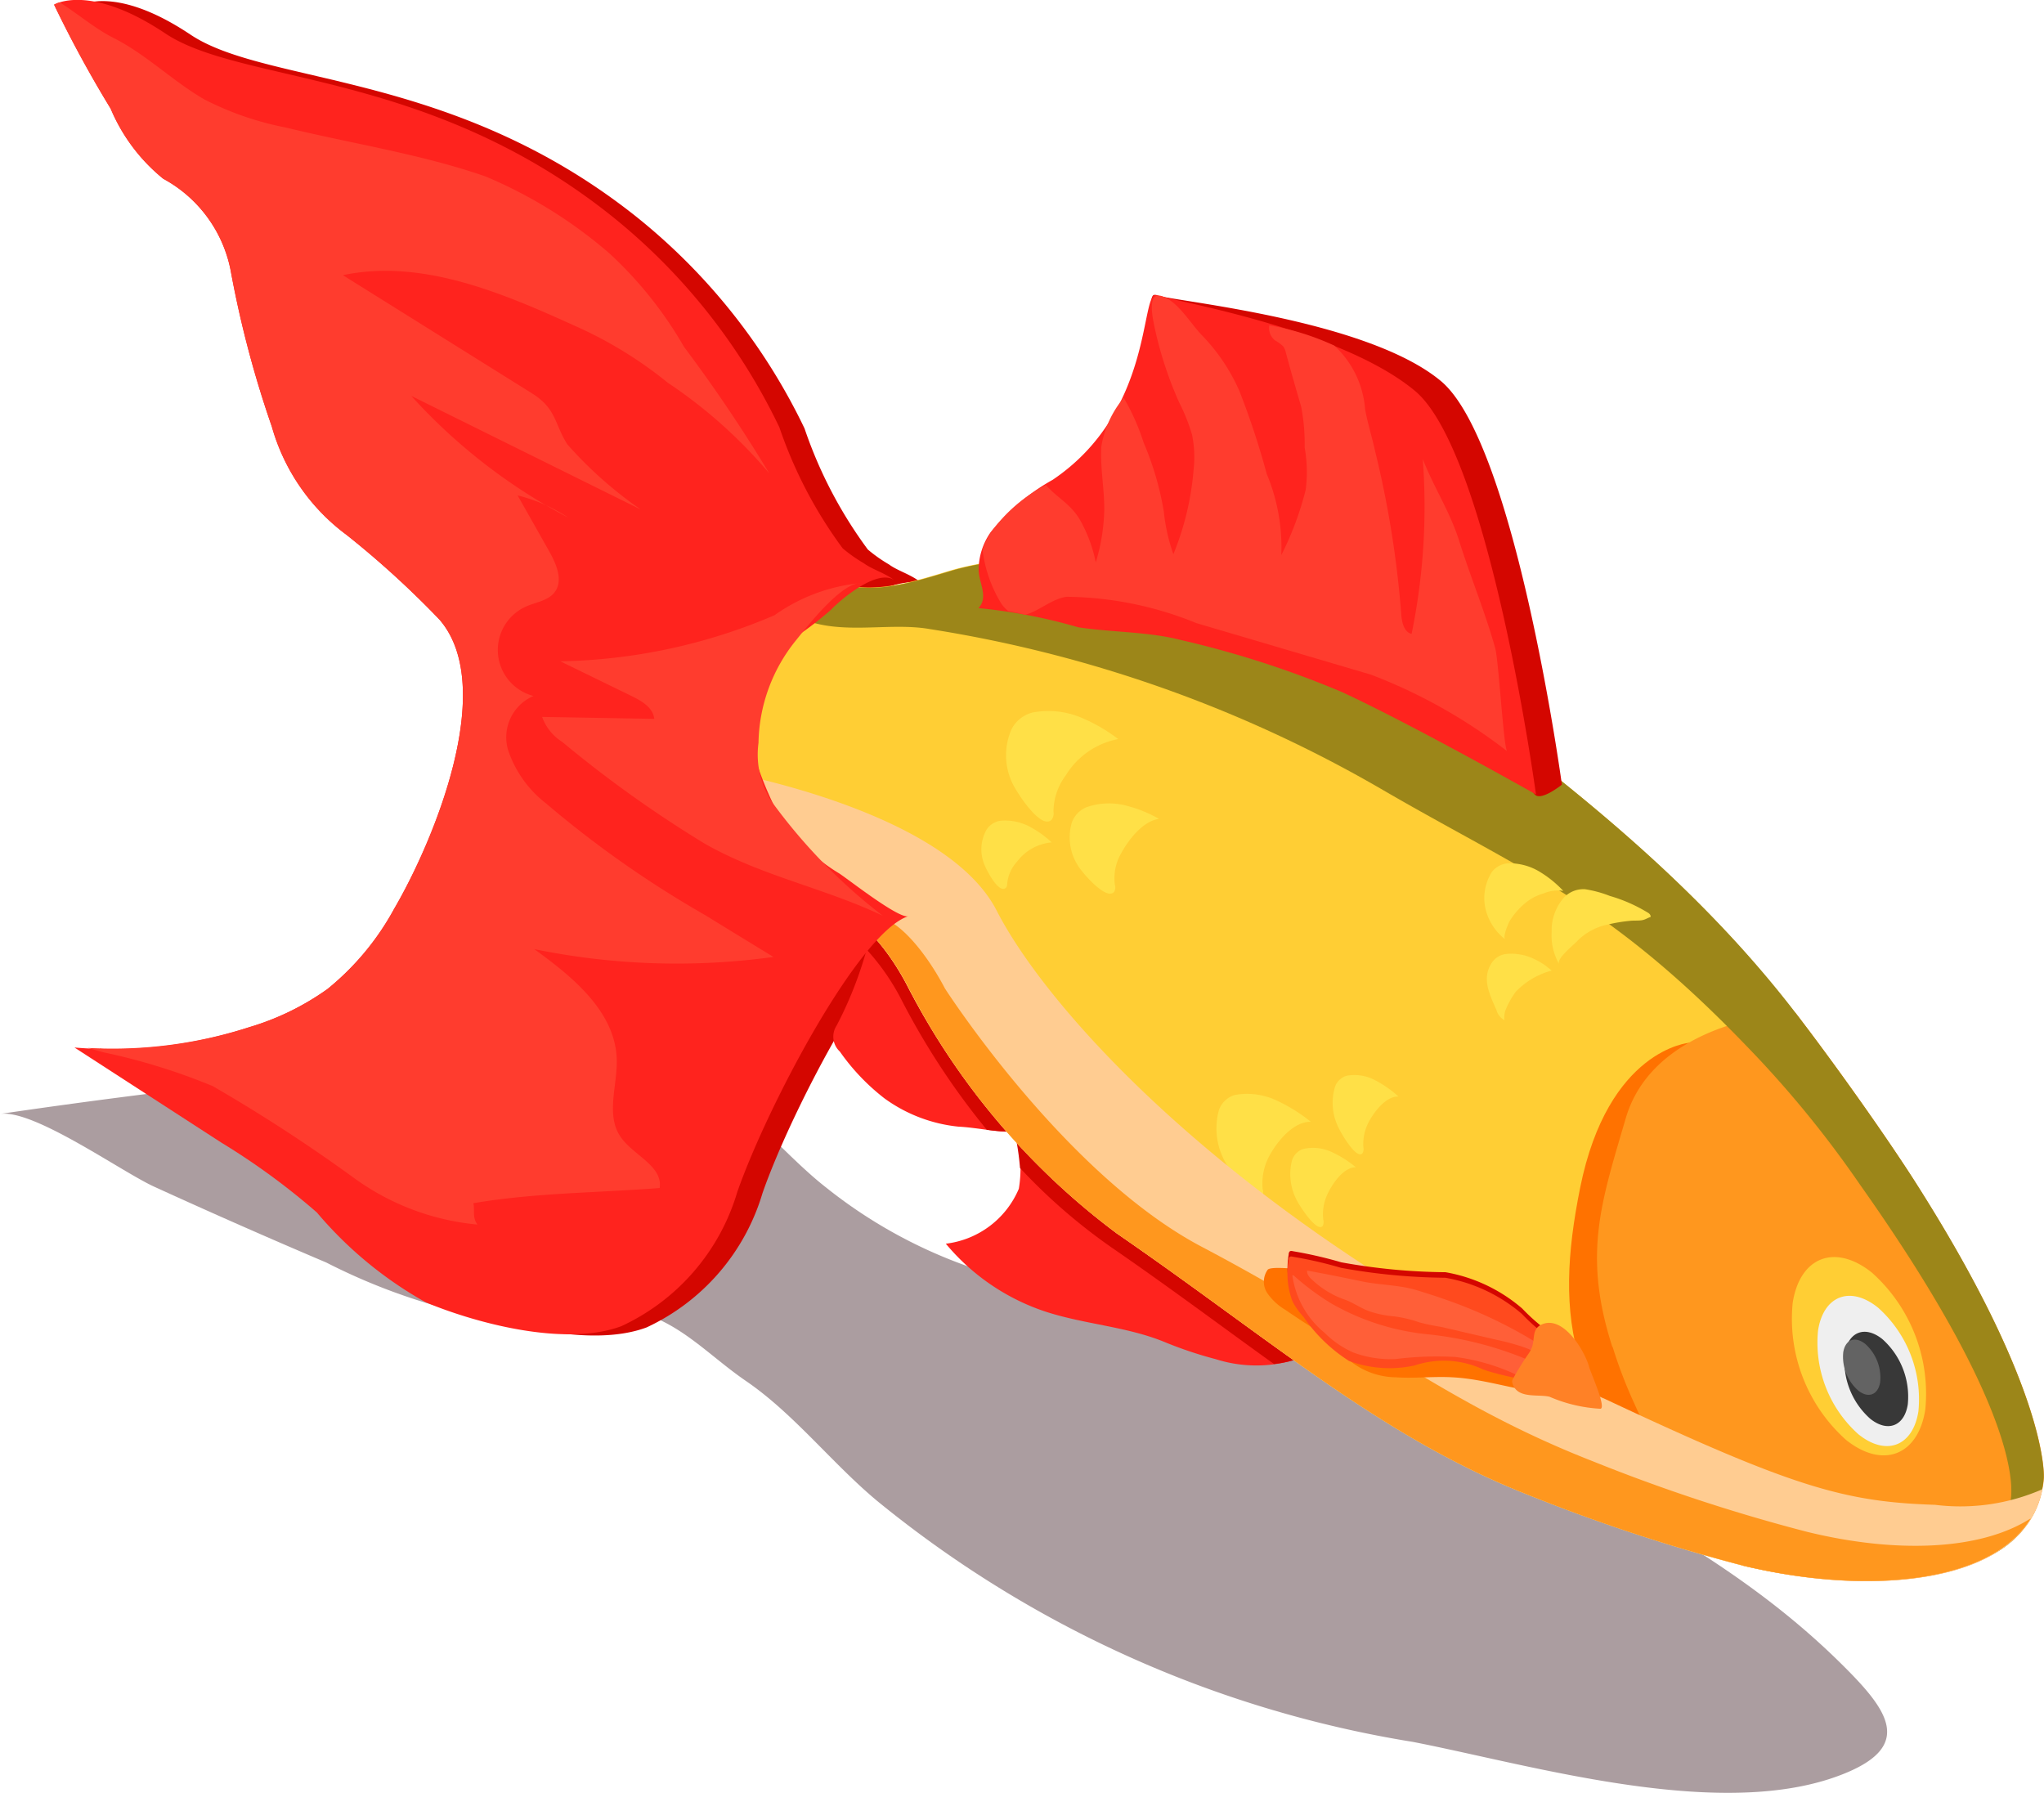 <svg xmlns="http://www.w3.org/2000/svg" width="54.909" height="48.159" viewBox="0 0 54.909 48.159">
  <g id="Grupo_3487" data-name="Grupo 3487" transform="translate(-2499.076 -3009.436)">
    <path id="Caminho_16103" data-name="Caminho 16103" d="M84.916,372.015a30.39,30.39,0,0,1-14.393-6.472c-1.212-1.008-2.232-2.337-3.521-3.22-1.035-.708-1.785-1.606-3.053-1.9-1.391-.32-2.876.328-4.3.125a16.371,16.371,0,0,1-3.926-1.411Q53.4,358.151,51.1,357.1c-.878-.4-3.234-2.086-4.139-1.955q6.247-.917,12.541-1.419c1.529-.123,3.689-.467,5.183-.052,1.734.482,3.075,2.36,4.459,3.444a13.112,13.112,0,0,0,5.821,2.657c4.064.706,7.774,1.1,11.334,3.39,3.534,2.275,7.089,3.731,10.17,6.8,1.177,1.17,1.893,2.123.091,2.877C93.316,374.2,88.163,372.649,84.916,372.015Z" transform="translate(2452.119 2684.215)" fill="#ab9da0" style="mix-blend-mode: multiply;isolation: isolate"/>
    <g id="Grupo_3030" data-name="Grupo 3030" transform="translate(2500.521 3009.435)">
      <g id="Grupo_3017" data-name="Grupo 3017">
        <path id="Caminho_16066" data-name="Caminho 16066" d="M71.015,361.479c-1.327.426-3.794,5.111-4.595,7.406a5.8,5.8,0,0,1-3.114,3.609c-1.479.553-3.847-.056-5.256-.642a10.647,10.647,0,0,1-2.927-2.412,18.323,18.323,0,0,0-2.562-1.876l-3.947-2.557a11.9,11.9,0,0,0,4.689-.544,7.058,7.058,0,0,0,2.107-1.026,7.215,7.215,0,0,0,1.793-2.158c1.053-1.8,2.784-5.948,1.217-7.766a24.908,24.908,0,0,0-2.506-2.279,5.488,5.488,0,0,1-2.005-2.907,28.594,28.594,0,0,1-1.1-4.2,3.583,3.583,0,0,0-1.81-2.458,4.829,4.829,0,0,1-1.413-1.884c-.12-.208-1.606-2.738-1.521-2.792,0,0,.945-.594,2.989.773s7.047.964,11.987,4.9a16.29,16.29,0,0,1,4.508,5.68,11.875,11.875,0,0,0,1.7,3.251,3.955,3.955,0,0,0,.567.4c.229.17.576.264.837.469-3.453-.031-2.526,5.923-1.369,7.816C69.65,360.891,70.462,360.984,71.015,361.479Z" transform="translate(-47.381 -336.834)" fill="#d40600"/>
        <path id="Caminho_16067" data-name="Caminho 16067" d="M71.365,358.914a8.773,8.773,0,0,1-1.124-.864c-.451-.436-.9-1.132-1.56-1.218a8.728,8.728,0,0,1-2.069-.3c-.492-.185-.995-.334-1.494-.488a3.432,3.432,0,0,1,.486-.075,16.57,16.57,0,0,1-.789-4.525,4.277,4.277,0,0,0-.11-1.126,4.759,4.759,0,0,0-.422-.8c-.129-.3,0-.59-.409-.758a1.583,1.583,0,0,0-.818-.038q-1.093.142-2.175.345a1,1,0,0,0-.289.087.755.755,0,0,0-.337.64,10.4,10.4,0,0,1-1.114,3.621.543.543,0,0,0,.085.7,5.765,5.765,0,0,0,1.2,1.259,4.079,4.079,0,0,0,1.98.758c.494.025,1.028.151,1.515.141l.013,0a3.355,3.355,0,0,1,.1,1.529,2.444,2.444,0,0,1-1.961,1.475,5.893,5.893,0,0,0,2.628,1.808c1.049.353,2.186.407,3.214.819a10.781,10.781,0,0,0,1.413.476,3.6,3.6,0,0,0,3.245-.55c.6-.455.966-1.176,1.581-1.612A6.3,6.3,0,0,1,71.365,358.914Z" transform="translate(-38.11 -325.866)" fill="#ff231e"/>
        <path id="Caminho_16068" data-name="Caminho 16068" d="M69.81,358.05c-.451-.436-.9-1.132-1.56-1.218a8.729,8.729,0,0,1-2.069-.3c-.492-.185-.995-.334-1.494-.488a3.432,3.432,0,0,1,.486-.075,16.571,16.571,0,0,1-.789-4.525,4.278,4.278,0,0,0-.11-1.126,4.759,4.759,0,0,0-.422-.8c-.129-.3,0-.59-.409-.758a1.583,1.583,0,0,0-.817-.038q-1.093.142-2.175.345a1,1,0,0,0-.289.087.755.755,0,0,0-.337.64,6.647,6.647,0,0,1-.307,1.566,6.2,6.2,0,0,1,.951,1.367,19.766,19.766,0,0,0,2.291,3.49,5.286,5.286,0,0,0,.731.054l.014,0a6.887,6.887,0,0,1,.147.972,15.367,15.367,0,0,0,2.433,2.117c1.6,1.1,3.021,2.169,4.39,3.149a3.308,3.308,0,0,0,1.668-.679c.6-.455.966-1.176,1.581-1.612a6.3,6.3,0,0,1-2.788-1.3A8.774,8.774,0,0,1,69.81,358.05Z" transform="translate(-37.696 -325.866)" fill="#d40600"/>
        <path id="Caminho_16069" data-name="Caminho 16069" d="M72.932,351.379s-2.177.172-2.927,3.891c-.708,3.513-.361,6.081,3.3,9.035S72.932,351.379,72.932,351.379Z" transform="translate(-29.001 -323.365)" fill="#d40600"/>
        <path id="Caminho_16070" data-name="Caminho 16070" d="M92.966,368.953a4.537,4.537,0,0,1-.21,1.1c-.59,1.9-2.368,2.549-5.117,1.982-.17-.035-.33-.068-.5-.11a48.736,48.736,0,0,1-5.74-1.893c-3.945-1.546-6.9-4.159-11.063-7.026a19.307,19.307,0,0,1-5.618-6.629c-.505-.981-1.207-1.787-1.7-1.9-1.116-.251-3.712-.532-4.8-.895a3.338,3.338,0,0,1-1.074-.534,2.888,2.888,0,0,1-.812-1.325,7.649,7.649,0,0,1-.4-2.512v-.008a7.8,7.8,0,0,1,.285-1.969,3.924,3.924,0,0,1,1.832-2.555,4.1,4.1,0,0,1,2.622-.189,6.239,6.239,0,0,1,1.77.883c1.116.561,2.3.158,3.42-.177,2.366-.7,8.215-.7,12.045,2.285,2.95,2.3,7.332,5.271,10.655,9.6.991,1.286,2.352,3.195,3.187,4.5.112.177.224.355.328.523C95.237,367.369,92.966,368.953,92.966,368.953Z" transform="translate(-41.777 -329.868)" fill="#ffce34"/>
        <path id="Caminho_16071" data-name="Caminho 16071" d="M65.547,353.2a1.5,1.5,0,0,0,.127,1.031c.066.145.557.912.708.7a.234.234,0,0,0,.012-.16,1.271,1.271,0,0,1,.118-.7c.145-.3.436-.71.756-.711a2.886,2.886,0,0,0-.63-.4,1.179,1.179,0,0,0-.789-.089A.479.479,0,0,0,65.547,353.2Z" transform="translate(-32.291 -322.003)" fill="#ffe047"/>
        <path id="Caminho_16072" data-name="Caminho 16072" d="M64.52,352.532a1.845,1.845,0,0,0,.158,1.371c.091.195.781,1.236,1,.968a.294.294,0,0,0,.019-.214,1.539,1.539,0,0,1,.187-.912c.214-.391.646-.912,1.107-.9a4.424,4.424,0,0,0-.9-.563,1.855,1.855,0,0,0-1.134-.16A.64.64,0,0,0,64.52,352.532Z" transform="translate(-33.221 -322.708)" fill="#ffe047"/>
        <path id="Caminho_16073" data-name="Caminho 16073" d="M72.932,351.379s-2.177.172-2.927,3.891c-.708,3.513-.361,6.081,3.3,9.035S72.932,351.379,72.932,351.379Z" transform="translate(-29.001 -323.365)" fill="#ff7200"/>
        <path id="Caminho_16074" data-name="Caminho 16074" d="M82.1,363.447a1.753,1.753,0,0,1-.042.307c-.476,2.478-4.257,2.861-7.56,2.165-.17-.035-.33-.067-.5-.11-.039-.027-1.371-.925-2.911-4.375a12.225,12.225,0,0,1-.573-1.5h-.008c-.8-2.487-.3-3.883.362-6.147.781-2.655,4.494-2.846,4.558-2.827.991,1.286,2.352,3.195,3.187,4.5.112.177.224.355.328.522C82.214,361.241,82.1,363.406,82.1,363.447Z" transform="translate(-28.638 -323.751)" fill="#ff971e"/>
        <path id="Caminho_16075" data-name="Caminho 16075" d="M91.432,361.581c-.835-1.3-2.2-3.212-3.189-4.5-3.32-4.323-7.7-7.29-10.653-9.592-3.827-2.99-9.675-2.987-12.043-2.281-1.12.334-2.308.737-3.418.17a6.031,6.031,0,0,0-1.776-.875,4.048,4.048,0,0,0-2.622.185,3.347,3.347,0,0,0-1.44,1.55,2.827,2.827,0,0,1,.7-.511,4.061,4.061,0,0,1,2.622-.185,6.083,6.083,0,0,1,1.776.877c1.111.565,2.449.148,3.6.351a34.948,34.948,0,0,1,12.089,4.276c3.881,2.26,6.07,3,9.852,6.929a28.467,28.467,0,0,1,3.042,3.717c4.772,6.744,4.024,8.582,4.024,8.582a2.638,2.638,0,0,1-.5,1.369,2.531,2.531,0,0,0,1.413-2.077S95.063,367.259,91.432,361.581Z" transform="translate(-41.452 -329.869)" fill="#9c8619" style="mix-blend-mode: screen;isolation: isolate"/>
        <g id="Grupo_3015" data-name="Grupo 3015" transform="translate(25.532 7.922)">
          <path id="Caminho_16076" data-name="Caminho 16076" d="M76.519,354.115s-1.249-9.178-3.253-10.844-7.188-2.138-7.654-2.306.681,2.836-2.077,4.7a5.645,5.645,0,0,0-1.67,1.411,1.776,1.776,0,0,0-.322,1c0,.347.278.748-.006,1.039a14.533,14.533,0,0,1,2.682.515c.893.137,1.884.114,2.753.339,1.436.374,6.982,2.327,8.819,4.411C75.96,354.568,76.519,354.115,76.519,354.115Z" transform="translate(-61.538 -340.958)" fill="#d40600"/>
        </g>
        <g id="Grupo_3016" data-name="Grupo 3016" transform="translate(24.836 7.923)">
          <path id="Caminho_16077" data-name="Caminho 16077" d="M76.142,354.379s-1.249-9.18-3.255-10.845-6.459-2.4-6.926-2.568-.046,3.1-2.8,4.959a5.673,5.673,0,0,0-1.67,1.411,1.786,1.786,0,0,0-.322,1c0,.345.278.746-.006,1.037a14.539,14.539,0,0,1,2.682.515c.895.137,1.884.116,2.753.341a26.193,26.193,0,0,1,4.334,1.4C72.889,352.537,76.142,354.379,76.142,354.379Z" transform="translate(-61.161 -340.959)" fill="#ff231e"/>
        </g>
        <path id="Caminho_16078" data-name="Caminho 16078" d="M70.656,342.315a6.979,6.979,0,0,0-1.747-.544.428.428,0,0,0,.158.407.982.982,0,0,1,.22.162.459.459,0,0,1,.067.162c.131.486.27.97.411,1.45a5.176,5.176,0,0,1,.094,1.1,3.716,3.716,0,0,1,.029,1.134,8.39,8.39,0,0,1-.656,1.757,5.116,5.116,0,0,0-.391-2.181,21.226,21.226,0,0,0-.735-2.229,5.083,5.083,0,0,0-1.01-1.5c-.3-.312-.586-.819-.987-1.014-.538-.26-.324.607-.251.939a10.2,10.2,0,0,0,.632,1.888,4.977,4.977,0,0,1,.343.858,2.982,2.982,0,0,1,.044.935,7.6,7.6,0,0,1-.544,2.279,4.874,4.874,0,0,1-.256-1.141,8.125,8.125,0,0,0-.544-1.859,5.943,5.943,0,0,0-.534-1.2,2.734,2.734,0,0,0-.6,1.3c-.037.573.083,1.143.077,1.716a5.2,5.2,0,0,1-.228,1.406,3.81,3.81,0,0,0-.418-1.132c-.249-.438-.617-.6-.92-.947a4.151,4.151,0,0,0-1.475,1.271,2.019,2.019,0,0,0-.229.461,3.59,3.59,0,0,0,.5,1.446.91.91,0,0,0,.189.206c.145.029.3.062.453.1.353-.081.721-.43,1.116-.482a9.425,9.425,0,0,1,3.484.706l4.7,1.388a14.281,14.281,0,0,1,3.652,2.055c-.094-.06-.229-2.447-.322-2.773-.274-.976-.665-1.913-.968-2.879-.243-.779-.683-1.438-.978-2.2a16.946,16.946,0,0,1-.3,4.7c-.218-.056-.266-.339-.28-.563a27.064,27.064,0,0,0-.7-4.348c-.081-.37-.2-.75-.268-1.118A2.593,2.593,0,0,0,70.656,342.315Z" transform="translate(-36.257 -333.03)" fill="#ff3c2e"/>
        <path id="Caminho_16079" data-name="Caminho 16079" d="M95.2,367.539c-.476,2.478-4.257,2.861-7.56,2.165-.17-.035-.33-.067-.5-.11A48.73,48.73,0,0,1,81.4,367.7c-3.945-1.546-6.9-4.159-11.063-7.026a19.308,19.308,0,0,1-5.618-6.629c-.505-.981-1.207-1.787-1.7-1.9-1.116-.251-3.712-.532-4.8-.895a3.338,3.338,0,0,1-1.074-.534,2.888,2.888,0,0,1-.812-1.325,7.648,7.648,0,0,1-.4-2.512l3.262,1.263s6.449,1.007,7.911,3.858S73.828,360.6,83.4,365.1h.008c5.125,2.412,6.484,2.782,8.91,2.863a5.5,5.5,0,0,0,2.871-.415A.008.008,0,0,0,95.2,367.539Z" transform="translate(-41.777 -327.537)" fill="#ffcc91" style="mix-blend-mode: multiply;isolation: isolate"/>
        <path id="Caminho_16080" data-name="Caminho 16080" d="M88.861,370.991a46.862,46.862,0,0,1-5.744-1.893c-3.943-1.541-6.025-3.4-10.5-5.759-3.694-1.945-6.9-6.937-6.9-6.937-.513-.979-1.207-1.78-1.7-1.891-1.114-.254-2.987-1.492-4.068-1.861a3.336,3.336,0,0,1-1.08-.528,2.86,2.86,0,0,1-.806-1.329,7.632,7.632,0,0,1-.118-4.485,4.753,4.753,0,0,1,1-1.909,2.912,2.912,0,0,0-.887.26,3.954,3.954,0,0,0-1.83,2.555,7.648,7.648,0,0,0,.116,4.485,2.882,2.882,0,0,0,.806,1.328,3.349,3.349,0,0,0,1.082.53c1.082.368,3.677.644,4.791.9.5.114,1.19.912,1.7,1.893a19.15,19.15,0,0,0,5.615,6.631c4.163,2.871,7.12,5.483,11.061,7.026a47.448,47.448,0,0,0,5.744,1.891l0,0c3.021.744,6.617.59,7.741-1.267C93.49,371.525,91.172,371.56,88.861,370.991Z" transform="translate(-41.775 -329.843)" fill="#ff971e" style="mix-blend-mode: multiply;isolation: isolate"/>
        <path id="Caminho_16081" data-name="Caminho 16081" d="M76.4,358.463c-.193,1.24-1.147,1.6-2.131.812a4.365,4.365,0,0,1-1.431-3.681c.193-1.24,1.145-1.6,2.129-.81A4.359,4.359,0,0,1,76.4,358.463Z" transform="translate(-26.125 -320.595)" fill="#ffce34"/>
        <path id="Caminho_16082" data-name="Caminho 16082" d="M70.663,361.462c-1.325.426-3.793,5.111-4.595,7.406a5.781,5.781,0,0,1-3.114,3.607c-1.477.555-3.845-.054-5.256-.64a10.587,10.587,0,0,1-2.925-2.414,18.691,18.691,0,0,0-2.562-1.874l-3.949-2.557a11.908,11.908,0,0,0,4.691-.544,7.073,7.073,0,0,0,2.105-1.026,7.186,7.186,0,0,0,1.793-2.158c1.053-1.8,2.786-5.948,1.217-7.766a24.872,24.872,0,0,0-2.5-2.279,5.467,5.467,0,0,1-2.005-2.907,28.363,28.363,0,0,1-1.107-4.2,3.583,3.583,0,0,0-1.81-2.458,4.829,4.829,0,0,1-1.413-1.884,31.739,31.739,0,0,1-1.519-2.792s.943-.594,2.989.773,7.047.964,11.985,4.9a16.27,16.27,0,0,1,4.51,5.68,11.923,11.923,0,0,0,1.7,3.251,4.058,4.058,0,0,0,.567.4c.229.17.578.264.837.469-.445-.353-1.458.507-1.718.781a9.046,9.046,0,0,1-1.907,1.29.952.952,0,0,0-.457,1.267,9.2,9.2,0,0,0,.825,2.686,4.839,4.839,0,0,0,1.768,1.845C69.075,360.491,70.413,361.543,70.663,361.462Z" transform="translate(-47.706 -336.849)" fill="#ff231e"/>
        <path id="Caminho_16083" data-name="Caminho 16083" d="M67.039,362.525q-.92-.561-1.839-1.126a28.152,28.152,0,0,1-4.282-3.008,3.019,3.019,0,0,1-1.008-1.425,1.207,1.207,0,0,1,.684-1.452,1.276,1.276,0,0,1-.189-2.408c.262-.114.584-.152.758-.382.233-.31.046-.75-.145-1.089q-.425-.755-.852-1.508a4.344,4.344,0,0,1,1.367.6,15.287,15.287,0,0,1-4.224-3.274l6.168,3.054a10.89,10.89,0,0,1-1.974-1.751c-.347-.538-.287-.956-.947-1.369q-2.542-1.588-5.084-3.177c2.125-.445,4.273.472,6.249,1.369A11,11,0,0,1,64.2,347.1a12.971,12.971,0,0,1,2.728,2.437,40.472,40.472,0,0,0-2.291-3.4,10.577,10.577,0,0,0-2-2.508,12.441,12.441,0,0,0-3.328-2.069c-1.718-.6-3.607-.885-5.374-1.317a8.223,8.223,0,0,1-2.188-.756c-.86-.5-1.548-1.2-2.439-1.652-.49-.245-.951-.644-1.444-.954a.857.857,0,0,0-.15.062,31.774,31.774,0,0,0,1.519,2.792,4.842,4.842,0,0,0,1.413,1.884,3.583,3.583,0,0,1,1.81,2.458,28.358,28.358,0,0,0,1.107,4.2,5.467,5.467,0,0,0,2.005,2.907,24.882,24.882,0,0,1,2.5,2.279c1.569,1.818-.164,5.962-1.217,7.766a7.189,7.189,0,0,1-1.793,2.157,7.073,7.073,0,0,1-2.105,1.026,11.979,11.979,0,0,1-4.336.557c.141.039.283.081.424.118a16.59,16.59,0,0,1,2.935.908,43.536,43.536,0,0,1,3.779,2.456,6.675,6.675,0,0,0,3.332,1.263c-.148-.2-.064-.391-.11-.573,1.625-.281,3.357-.28,5.005-.409.089-.6-.717-.879-1.053-1.379-.4-.588-.079-1.375-.1-2.084-.042-1.276-1.18-2.206-2.215-2.954A19.028,19.028,0,0,0,67.039,362.525Z" transform="translate(-47.706 -336.817)" fill="#ff3c2e"/>
        <path id="Caminho_16084" data-name="Caminho 16084" d="M75.884,358.008c-.147.939-.868,1.215-1.612.615a3.3,3.3,0,0,1-1.084-2.786c.145-.939.868-1.215,1.612-.615A3.3,3.3,0,0,1,75.884,358.008Z" transform="translate(-25.794 -320.093)" fill="#efefef"/>
        <path id="Caminho_16085" data-name="Caminho 16085" d="M75.249,357.355c-.091.588-.544.762-1.012.384a2.067,2.067,0,0,1-.681-1.749c.093-.588.546-.762,1.012-.386A2.073,2.073,0,0,1,75.249,357.355Z" transform="translate(-25.444 -319.628)" fill="#383838"/>
        <path id="Caminho_16086" data-name="Caminho 16086" d="M74.523,356.655c-.054.345-.318.447-.592.226a1.213,1.213,0,0,1-.4-1.024c.054-.345.318-.445.592-.226A1.213,1.213,0,0,1,74.523,356.655Z" transform="translate(-25.46 -319.527)" fill="#636363"/>
        <path id="Caminho_16087" data-name="Caminho 16087" d="M65.311,354.564a.554.554,0,0,0-.012.627,1.558,1.558,0,0,0,.486.451c.278.191.557.374.843.553a2.229,2.229,0,0,1,.467.345c.106.11.189.239.291.353a2.006,2.006,0,0,0,1.369.561c.5.035,1.01-.029,1.514,0,.966.048,1.9.424,2.861.444a.739.739,0,0,0,.434-.089.291.291,0,0,0,.1-.389.464.464,0,0,0-.214-.131,2.934,2.934,0,0,1-1.053-.727,5.022,5.022,0,0,0-1.244-1.145,5.855,5.855,0,0,0-1.639-.478,18.246,18.246,0,0,0-2.092-.309c-.353-.031-.7-.052-1.057-.062C66.218,354.56,65.4,354.458,65.311,354.564Z" transform="translate(-32.701 -320.454)" fill="#ff7200"/>
        <path id="Caminho_16088" data-name="Caminho 16088" d="M73.3,357.2c.31.895-2.206.237-2.52.106a2.487,2.487,0,0,0-1.83-.1,3.149,3.149,0,0,1-1.76-.123,4.268,4.268,0,0,1-1.222-1.182,1.956,1.956,0,0,1-.293-.416,2.122,2.122,0,0,1-.108-1.111c0-.035.01-.075.04-.091a.1.1,0,0,1,.064,0,11.245,11.245,0,0,1,1.309.3,16.351,16.351,0,0,0,2.8.266,4.277,4.277,0,0,1,2.059.974,5.113,5.113,0,0,0,.771.665,2.325,2.325,0,0,1,.467.382.893.893,0,0,1,.17.2A.816.816,0,0,1,73.3,357.2Z" transform="translate(-32.394 -320.672)" fill="#d40600"/>
        <path id="Caminho_16089" data-name="Caminho 16089" d="M73.3,357.278c.308.895-2.208.237-2.52.106a2.477,2.477,0,0,0-1.83-.1,3.149,3.149,0,0,1-1.76-.123,4.248,4.248,0,0,1-1.222-1.184,1.905,1.905,0,0,1-.295-.415,2.146,2.146,0,0,1-.106-1.112c0-.033.008-.073.039-.089a.091.091,0,0,1,.064,0,10.728,10.728,0,0,1,1.309.3,16.36,16.36,0,0,0,2.8.266,4.285,4.285,0,0,1,2.057.972,5.113,5.113,0,0,0,.773.665,2.332,2.332,0,0,1,.465.384.891.891,0,0,1,.17.2A1.068,1.068,0,0,1,73.3,357.278Z" transform="translate(-32.397 -320.601)" fill="#ff4a1e"/>
        <path id="Caminho_16090" data-name="Caminho 16090" d="M66.628,355.366a6.759,6.759,0,0,1-.964-.715c-.017-.017-.042-.039-.067-.031a2.424,2.424,0,0,0,.866,1.544,2.533,2.533,0,0,0,.771.528,2.871,2.871,0,0,0,1.14.177,8.849,8.849,0,0,1,1.6-.056,5.546,5.546,0,0,1,1.677.494,1.467,1.467,0,0,0,.636.2.149.149,0,0,0,.106-.037c.046-.046.021-.123-.012-.179a1.233,1.233,0,0,0-.555-.442A9.454,9.454,0,0,0,69.2,356.2,6.466,6.466,0,0,1,66.628,355.366Z" transform="translate(-32.325 -320.359)" fill="#ff5f38"/>
        <path id="Caminho_16091" data-name="Caminho 16091" d="M68.758,355.081c-.482-.147-1-.137-1.494-.241s-.97-.2-1.456-.287c-.017.091.056.176.125.239a2.453,2.453,0,0,0,.844.526c.249.081.445.233.69.324a2.811,2.811,0,0,0,.683.141,3.318,3.318,0,0,1,.669.16,5.331,5.331,0,0,0,.577.12l1.535.357a5.91,5.91,0,0,1,.673.183,2.064,2.064,0,0,1,.7.4.276.276,0,0,0-.033-.274.768.768,0,0,0-.22-.189,12.359,12.359,0,0,0-2.589-1.23C69.229,355.226,68.993,355.155,68.758,355.081Z" transform="translate(-32.137 -320.419)" fill="#ff5f38"/>
      </g>
      <path id="Caminho_16092" data-name="Caminho 16092" d="M61.2,348.527a1.075,1.075,0,0,0-.079.891c.039.129.389.839.59.679.039-.029.04-.085.044-.135a1.015,1.015,0,0,1,.264-.575,1.306,1.306,0,0,1,.929-.515,2.736,2.736,0,0,0-.573-.413,1.411,1.411,0,0,0-.8-.17A.542.542,0,0,0,61.2,348.527Z" transform="translate(-36.141 -326.241)" fill="#ffe047"/>
      <path id="Caminho_16093" data-name="Caminho 16093" d="M68.324,350.078a1.465,1.465,0,0,0,.536.844c-.073-.066.071-.389.106-.47a1.93,1.93,0,0,1,.5-.557,1.347,1.347,0,0,1,.43-.208.959.959,0,0,1,.524-.066,2.975,2.975,0,0,0-.611-.5,1.559,1.559,0,0,0-.877-.241.6.6,0,0,0-.436.239A1.318,1.318,0,0,0,68.324,350.078Z" transform="translate(-29.869 -325.687)" fill="#ffe047"/>
      <path id="Caminho_16094" data-name="Caminho 16094" d="M69.617,349.457a1.329,1.329,0,0,0-.337.92,1.551,1.551,0,0,0,.2.873c-.079-.148.413-.528.494-.625a1.592,1.592,0,0,1,.816-.436,4.317,4.317,0,0,1,.605-.1c.1-.01.2,0,.3-.014s.16-.064.243-.089c.01-.054-.04-.1-.089-.125a4.171,4.171,0,0,0-1.006-.44,3.075,3.075,0,0,0-.671-.181A.721.721,0,0,0,69.617,349.457Z" transform="translate(-29.042 -325.352)" fill="#ffe047"/>
      <path id="Caminho_16095" data-name="Caminho 16095" d="M70.077,350.593s-.177-.141-.2-.156a1.84,1.84,0,0,0-.253-.146,1.412,1.412,0,0,0-.8-.141.543.543,0,0,0-.368.251c-.268.424-.035.852.137,1.257a.444.444,0,0,0,.214.268.578.578,0,0,1,.046-.312,2.246,2.246,0,0,1,.26-.455A2.072,2.072,0,0,1,70.077,350.593Z" transform="translate(-29.837 -324.519)" fill="#ffe047"/>
      <path id="Caminho_16096" data-name="Caminho 16096" d="M66.177,352.156a1.492,1.492,0,0,0,.073,1.037c.058.146.509.937.671.737a.243.243,0,0,0,.021-.16,1.267,1.267,0,0,1,.15-.688c.16-.295.472-.686.792-.673a2.884,2.884,0,0,0-.611-.43,1.176,1.176,0,0,0-.781-.129A.474.474,0,0,0,66.177,352.156Z" transform="translate(-31.762 -322.951)" fill="#ffe047"/>
      <path id="Caminho_16097" data-name="Caminho 16097" d="M61.575,347.243a1.729,1.729,0,0,0,.015,1.442c.085.2.764,1.284,1.059.995a.294.294,0,0,0,.05-.224,1.638,1.638,0,0,1,.33-.968,2.11,2.11,0,0,1,1.409-.976,4.467,4.467,0,0,0-.987-.573,2.276,2.276,0,0,0-1.309-.141A.872.872,0,0,0,61.575,347.243Z" transform="translate(-35.844 -327.657)" fill="#ffe047"/>
      <path id="Caminho_16098" data-name="Caminho 16098" d="M62.394,348.563a1.409,1.409,0,0,0,.175,1.165c.091.154.762.953.968.686a.254.254,0,0,0,.015-.189,1.33,1.33,0,0,1,.156-.818c.2-.374.594-.893,1.032-.948a3.536,3.536,0,0,0-.864-.351,1.836,1.836,0,0,0-1.074.033A.7.7,0,0,0,62.394,348.563Z" transform="translate(-35.048 -326.46)" fill="#ffe047"/>
      <path id="Caminho_16099" data-name="Caminho 16099" d="M63.328,344.974c-.53,0-1.421,1.149-1.747,1.552a4.486,4.486,0,0,0-.995,2.74,2.334,2.334,0,0,0,.33,1.544,14.932,14.932,0,0,0,3.008,3.1c-1.6-.758-3.235-1.057-4.782-1.936a32,32,0,0,1-3.831-2.736,1.318,1.318,0,0,1-.538-.669l3.012.052c-.029-.3-.334-.478-.6-.609l-1.922-.937a15.256,15.256,0,0,0,5.753-1.238A4.78,4.78,0,0,1,63.328,344.974Z" transform="translate(-41.655 -329.309)" fill="#ff3c2e"/>
      <path id="Caminho_16100" data-name="Caminho 16100" d="M69.173,356.074a7.234,7.234,0,0,0-.453.731.109.109,0,0,0-.012.069c.108.463.673.316,1,.391a3.966,3.966,0,0,0,1.371.324c.168-.019-.264-.977-.3-1.112-.11-.426-.7-1.427-1.288-1.147-.253.121-.17.37-.249.6A1.023,1.023,0,0,1,69.173,356.074Z" transform="translate(-29.531 -319.744)" fill="#ff8126"/>
    </g>
  </g>
</svg>
